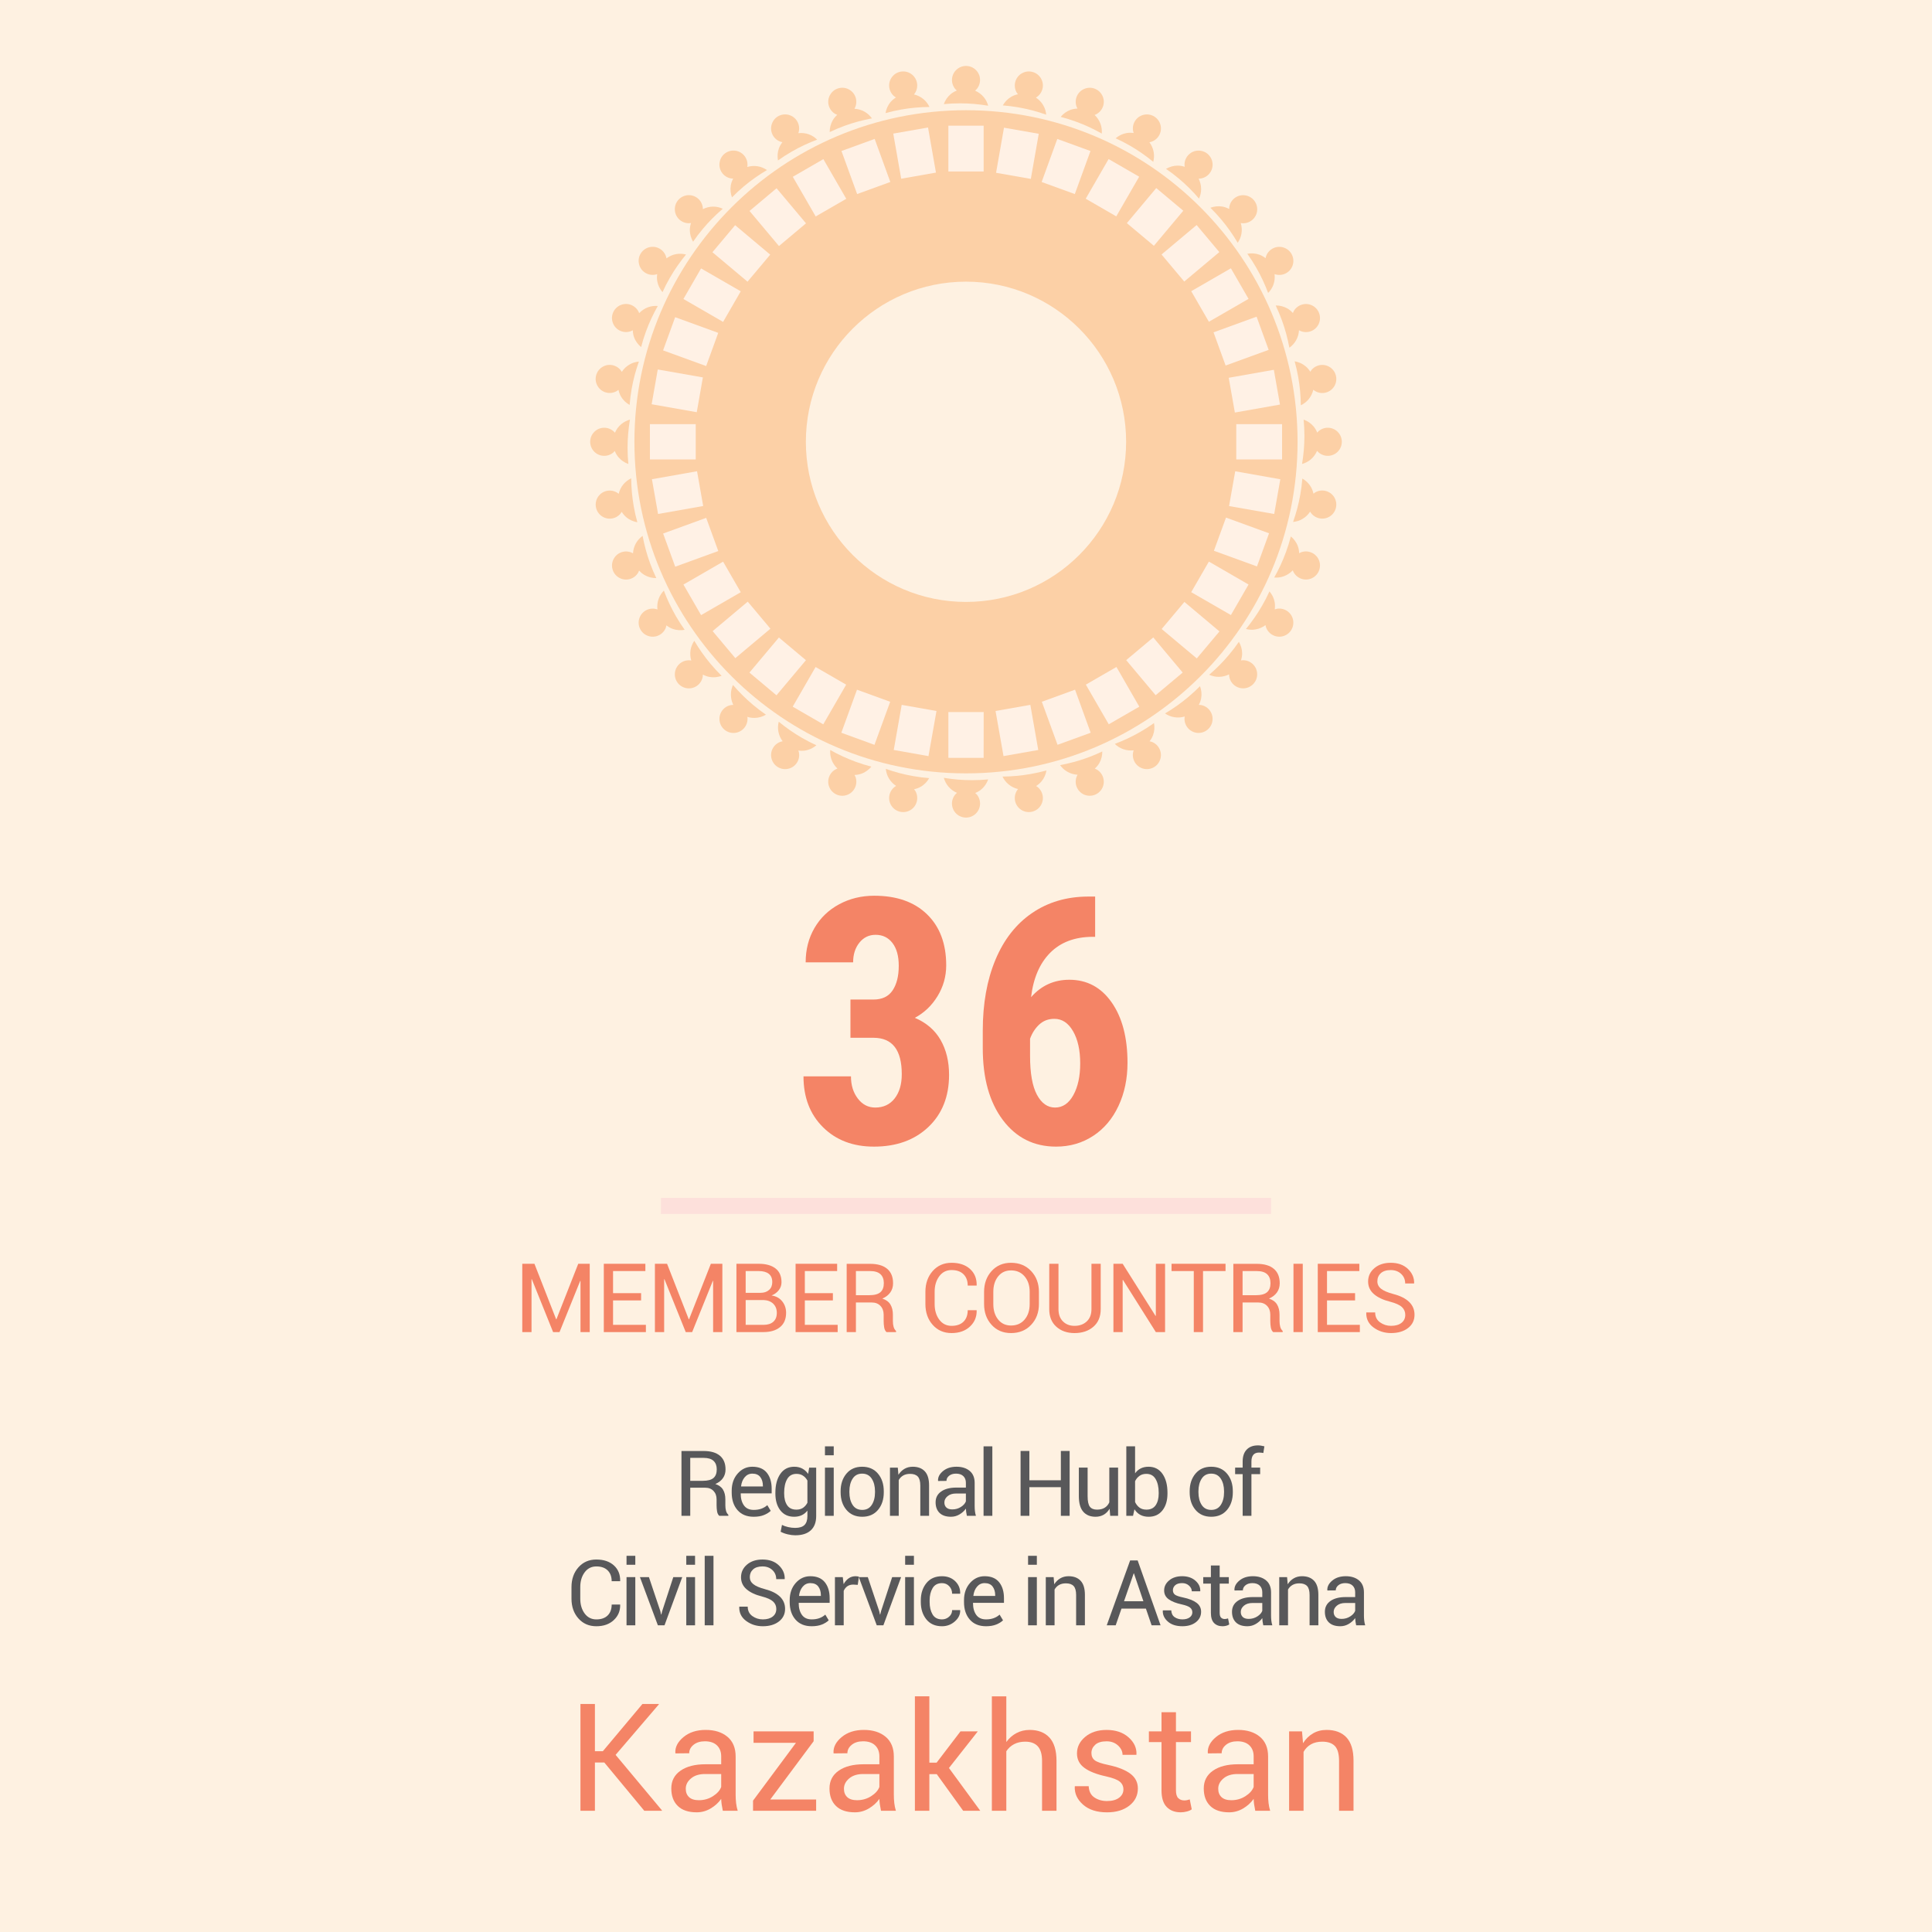 <?xml version="1.0" encoding="utf-8"?>
<!-- Generator: Adobe Illustrator 16.0.0, SVG Export Plug-In . SVG Version: 6.00 Build 0)  -->
<!DOCTYPE svg PUBLIC "-//W3C//DTD SVG 1.1//EN" "http://www.w3.org/Graphics/SVG/1.1/DTD/svg11.dtd">
<svg version="1.1" xmlns="http://www.w3.org/2000/svg" xmlns:xlink="http://www.w3.org/1999/xlink" x="0px" y="0px" width="100%"
	 height="100%" viewBox="0 0 360 360" enable-background="new 0 0 360 360" xml:space="preserve" class="c-infographic-svg">
<g id="Layer_1">
	<g>
		<rect fill="#FEF1E1" width="360" height="360"/>
	</g>
	<g>
		<g>
			<path fill="#F48466" d="M158.469,186.251h4.281c1.625,0,2.817-0.57,3.578-1.712c0.76-1.141,1.141-2.665,1.141-4.571
				c0-1.822-0.391-3.241-1.172-4.256s-1.828-1.523-3.141-1.523c-1.229,0-2.234,0.485-3.016,1.456s-1.172,2.193-1.172,3.669h-8.844
				c0-2.375,0.547-4.505,1.641-6.391c1.094-1.885,2.625-3.359,4.594-4.422s4.151-1.594,6.547-1.594c4.188,0,7.469,1.156,9.844,3.469
				s3.563,5.479,3.563,9.5c0,2.063-0.537,3.974-1.609,5.734c-1.073,1.761-2.484,3.109-4.234,4.047
				c2.146,0.917,3.745,2.292,4.797,4.125c1.052,1.833,1.578,4,1.578,6.5c0,4.042-1.287,7.281-3.859,9.719
				c-2.573,2.438-5.953,3.656-10.141,3.656c-3.896,0-7.058-1.203-9.484-3.609c-2.427-2.406-3.641-5.567-3.641-9.484h8.844
				c0,1.643,0.427,3.022,1.281,4.138c0.854,1.116,1.938,1.674,3.25,1.674c1.521,0,2.724-0.565,3.609-1.695
				c0.885-1.13,1.328-2.638,1.328-4.522c0-4.501-1.74-6.762-5.219-6.783h-4.344V186.251z"/>
		</g>
		<g>
			<path fill="#F48466" d="M204.063,167.063v7.5h-0.5c-3.313,0.021-5.943,1.016-7.891,2.984c-1.948,1.969-3.13,4.724-3.547,8.266
				c1.896-2.167,4.271-3.25,7.125-3.25c3.292,0,5.922,1.406,7.891,4.219s2.953,6.563,2.953,11.25c0,2.979-0.563,5.667-1.688,8.063
				c-1.125,2.396-2.703,4.255-4.734,5.578c-2.031,1.323-4.328,1.984-6.891,1.984c-4.125,0-7.433-1.656-9.922-4.969
				c-2.49-3.313-3.734-7.771-3.734-13.375v-3.281c0-5.021,0.786-9.417,2.359-13.188c1.573-3.771,3.844-6.672,6.813-8.703
				s6.432-3.057,10.391-3.078H204.063z M196.469,189.845c-1.125,0-2.068,0.356-2.828,1.069c-0.761,0.712-1.328,1.592-1.703,2.64
				v3.206c0,3.227,0.427,5.637,1.281,7.229c0.854,1.592,1.979,2.388,3.375,2.388c1.417,0,2.552-0.77,3.406-2.31
				c0.854-1.54,1.281-3.515,1.281-5.924c0-2.451-0.443-4.447-1.328-5.987C199.067,190.615,197.906,189.845,196.469,189.845z"/>
		</g>
	</g>
	<g id="entire-circle">
		<g id="inner-circle">
			<path fill="#FCD0A6" d="M179.999,20.538c-34.122,0-61.785,27.661-61.785,61.784c0,34.122,27.663,61.784,61.785,61.784
				s61.784-27.662,61.784-61.784C241.783,48.199,214.121,20.538,179.999,20.538z M179.999,112.161
				c-16.479,0-29.838-13.36-29.838-29.839c0-16.479,13.36-29.839,29.838-29.839s29.838,13.359,29.838,29.839
				C209.836,98.801,196.477,112.161,179.999,112.161z"/>
		</g>
		<g id="outer-people">
			<g>
				<path fill="#FCD0A6" d="M117.38,78.188c-0.577,0.162-1.133,0.438-1.622,0.848c-0.531,0.446-0.913,0.998-1.173,1.593
					c-0.931-1.096-2.575-1.24-3.678-0.312c-1.107,0.929-1.252,2.582-0.323,3.687c0.927,1.109,2.578,1.252,3.686,0.324
					c0.106-0.089,0.195-0.19,0.283-0.291c0.167,0.4,0.375,0.789,0.67,1.138c0.512,0.613,1.162,1.031,1.861,1.282
					c-0.093-0.993-0.146-1.997-0.146-3.015C116.938,81.65,117.095,79.896,117.38,78.188z"/>
			</g>
			<g>
				<path fill="#FCD0A6" d="M249.415,80.64c-0.926-1.108-2.578-1.252-3.687-0.323c-0.105,0.089-0.194,0.188-0.282,0.289
					c-0.167-0.399-0.375-0.788-0.669-1.137c-0.513-0.612-1.164-1.03-1.863-1.281c0.094,0.992,0.146,1.997,0.146,3.014
					c0,1.792-0.156,3.545-0.441,5.255c0.578-0.162,1.133-0.438,1.622-0.848c0.532-0.446,0.914-0.998,1.175-1.595
					c0.93,1.097,2.574,1.241,3.678,0.313C250.2,83.397,250.344,81.744,249.415,80.64z"/>
			</g>
			<g>
				<path fill="#FCD0A6" d="M118.759,97.317c-0.266-0.962-0.49-1.94-0.666-2.943c-0.313-1.763-0.463-3.518-0.48-5.25
					c-0.539,0.259-1.039,0.628-1.449,1.117c-0.446,0.531-0.727,1.14-0.88,1.771c-1.107-0.917-2.75-0.773-3.674,0.333
					c-0.93,1.106-0.786,2.759,0.324,3.688c1.102,0.929,2.756,0.784,3.685-0.323c0.088-0.105,0.158-0.22,0.228-0.334
					c0.233,0.365,0.506,0.71,0.857,1.003C117.313,96.893,118.027,97.19,118.759,97.317z"/>
			</g>
			<g>
				<path fill="#FCD0A6" d="M248.069,68.612c-1.105-0.932-2.756-0.787-3.688,0.322c-0.088,0.105-0.157,0.219-0.226,0.333
					c-0.234-0.365-0.507-0.711-0.857-1.003c-0.612-0.513-1.326-0.812-2.058-0.939c0.266,0.962,0.49,1.942,0.666,2.944
					c0.313,1.764,0.464,3.517,0.481,5.25c0.541-0.259,1.041-0.626,1.448-1.114c0.446-0.532,0.727-1.143,0.881-1.776
					c1.104,0.919,2.751,0.774,3.677-0.329C249.319,71.19,249.176,69.537,248.069,68.612z"/>
			</g>
			<g>
				<path fill="#FCD0A6" d="M121.126,104.939c-0.614-1.681-1.067-3.383-1.385-5.086c-0.485,0.35-0.914,0.798-1.231,1.352
					c-0.347,0.601-0.518,1.25-0.559,1.898c-1.25-0.713-2.84-0.285-3.562,0.965c-0.722,1.251-0.295,2.853,0.958,3.575
					c1.249,0.724,2.854,0.295,3.575-0.956c0.069-0.12,0.118-0.246,0.166-0.371c0.294,0.319,0.623,0.611,1.02,0.838
					c0.688,0.4,1.443,0.571,2.185,0.568C121.863,106.822,121.474,105.897,121.126,104.939z"/>
			</g>
			<g>
				<path fill="#FCD0A6" d="M244.654,56.999c-1.248-0.725-2.851-0.295-3.574,0.958c-0.069,0.119-0.117,0.243-0.166,0.367
					c-0.293-0.319-0.622-0.612-1.018-0.839c-0.692-0.399-1.448-0.568-2.19-0.567c0.429,0.901,0.82,1.828,1.166,2.785
					c0.615,1.682,1.069,3.382,1.385,5.086c0.488-0.349,0.917-0.799,1.234-1.35c0.348-0.602,0.518-1.251,0.559-1.901
					c1.249,0.713,2.843,0.287,3.564-0.962C246.334,59.322,245.905,57.719,244.654,56.999z"/>
			</g>
			<g>
				<path fill="#FCD0A6" d="M125.948,114.819c-0.895-1.549-1.639-3.147-2.246-4.77c-0.417,0.43-0.763,0.944-0.979,1.545
					c-0.237,0.653-0.293,1.322-0.221,1.968c-1.354-0.485-2.845,0.21-3.341,1.567c-0.494,1.357,0.204,2.86,1.565,3.354
					c1.355,0.496,2.861-0.205,3.355-1.562c0.048-0.13,0.074-0.262,0.1-0.393c0.344,0.263,0.719,0.493,1.149,0.647
					c0.746,0.275,1.519,0.313,2.249,0.181C127.002,116.544,126.458,115.702,125.948,114.819z"/>
			</g>
			<g>
				<path fill="#FCD0A6" d="M239.275,46.156c-1.354-0.497-2.859,0.205-3.354,1.564c-0.047,0.129-0.073,0.258-0.099,0.388
					c-0.344-0.263-0.718-0.494-1.146-0.649c-0.754-0.272-1.527-0.309-2.256-0.178c0.581,0.813,1.125,1.657,1.631,2.54
					c0.898,1.549,1.639,3.146,2.247,4.77c0.419-0.43,0.765-0.947,0.982-1.544c0.237-0.653,0.292-1.322,0.22-1.969
					c1.354,0.484,2.847-0.213,3.343-1.567C241.333,48.151,240.633,46.647,239.275,46.156z"/>
			</g>
			<g>
				<path fill="#FCD0A6" d="M132.413,123.712c-1.151-1.371-2.161-2.816-3.041-4.308c-0.334,0.497-0.587,1.062-0.693,1.692
					c-0.121,0.684-0.059,1.353,0.124,1.977c-1.419-0.243-2.765,0.701-3.018,2.125c-0.251,1.421,0.697,2.781,2.122,3.03
					c1.424,0.253,2.782-0.698,3.033-2.121c0.024-0.137,0.027-0.271,0.03-0.405c0.385,0.199,0.795,0.361,1.246,0.439
					c0.782,0.141,1.547,0.043,2.246-0.213C133.75,125.226,133.07,124.492,132.413,123.712z"/>
			</g>
			<g>
				<path fill="#FCD0A6" d="M232.095,36.413c-1.418-0.255-2.78,0.699-3.031,2.123c-0.024,0.135-0.027,0.268-0.03,0.4
					c-0.385-0.199-0.794-0.362-1.243-0.44c-0.791-0.138-1.556-0.039-2.251,0.216c0.713,0.7,1.396,1.438,2.049,2.219
					c1.151,1.369,2.158,2.812,3.039,4.306c0.339-0.497,0.589-1.065,0.699-1.691c0.121-0.685,0.059-1.353-0.124-1.977
					c1.418,0.24,2.767-0.707,3.02-2.126C234.468,38.019,233.52,36.66,232.095,36.413z"/>
			</g>
			<g>
				<g>
					<path fill="#FCD0A6" d="M136.671,131.341c1.443,0.004,2.616,1.171,2.619,2.618c-0.003,1.445-1.176,2.619-2.619,2.617
						c-1.446,0.002-2.617-1.174-2.617-2.617C134.057,132.509,135.225,131.341,136.671,131.341z"/>
				</g>
				<g>
					<path fill="#FCD0A6" d="M140.324,131.346c-1.372-1.15-2.617-2.399-3.743-3.714c-0.241,0.545-0.395,1.147-0.388,1.787
						c0,2.407,1.949,4.363,4.358,4.354c0.795,0.001,1.534-0.228,2.175-0.601C141.902,132.605,141.104,132.001,140.324,131.346z"/>
				</g>
			</g>
			<g>
				<path fill="#FCD0A6" d="M225.952,30.678c-0.005-1.445-1.175-2.618-2.619-2.614c-1.441-0.005-2.616,1.171-2.616,2.617
					c0,0.137,0.02,0.269,0.04,0.399c-0.414-0.13-0.845-0.219-1.301-0.218c-0.803,0.001-1.54,0.231-2.181,0.604
					c0.825,0.564,1.625,1.173,2.405,1.829c1.37,1.148,2.611,2.395,3.739,3.713c0.249-0.548,0.397-1.151,0.395-1.787
					c0-0.695-0.177-1.343-0.465-1.926C224.786,33.285,225.952,32.119,225.952,30.678z"/>
			</g>
			<g>
				<path fill="#FCD0A6" d="M149.44,137.49c-1.552-0.894-2.993-1.907-4.331-3.008c-0.145,0.579-0.19,1.198-0.071,1.828
					c0.12,0.683,0.406,1.29,0.791,1.813c-1.416,0.258-2.358,1.605-2.11,3.029c0.251,1.421,1.609,2.376,3.035,2.123
					c1.422-0.248,2.369-1.608,2.124-3.031c-0.025-0.136-0.067-0.263-0.111-0.389c0.429,0.055,0.869,0.067,1.318-0.013
					c0.786-0.137,1.473-0.493,2.039-0.971C151.213,138.456,150.324,138,149.44,137.49z"/>
			</g>
			<g>
				<path fill="#FCD0A6" d="M216.285,23.482c-0.254-1.423-1.609-2.374-3.031-2.119c-1.422,0.245-2.373,1.605-2.122,3.03
					c0.023,0.135,0.066,0.262,0.108,0.388c-0.43-0.056-0.871-0.069-1.32,0.011c-0.79,0.141-1.473,0.495-2.041,0.972
					c0.909,0.413,1.802,0.875,2.686,1.384c1.551,0.893,2.987,1.906,4.325,3.008c0.151-0.583,0.193-1.202,0.078-1.829
					c-0.119-0.685-0.406-1.292-0.791-1.816C215.591,26.251,216.538,24.901,216.285,23.482z"/>
			</g>
			<g>
				<path fill="#FCD0A6" d="M159.486,141.958c-1.684-0.611-3.278-1.358-4.788-2.209c-0.041,0.595,0.02,1.213,0.25,1.812
					c0.236,0.651,0.623,1.198,1.091,1.647c-1.349,0.5-2.044,1.991-1.553,3.351c0.496,1.356,1.998,2.06,3.358,1.563
					c1.356-0.492,2.054-1.996,1.566-3.354c-0.048-0.13-0.112-0.247-0.177-0.364c0.432-0.021,0.867-0.084,1.294-0.242
					c0.751-0.27,1.365-0.741,1.838-1.31C161.4,142.602,160.444,142.307,159.486,141.958z"/>
			</g>
			<g>
				<path fill="#FCD0A6" d="M203.968,21.425c1.346-0.503,2.045-1.996,1.55-3.35c-0.498-1.357-1.998-2.059-3.354-1.562
					c-1.358,0.489-2.058,1.994-1.565,3.354c0.047,0.129,0.11,0.246,0.174,0.362c-0.434,0.02-0.87,0.083-1.299,0.24
					c-0.753,0.275-1.363,0.744-1.841,1.312c0.968,0.249,1.926,0.547,2.885,0.896c1.683,0.611,3.272,1.358,4.783,2.212
					c0.049-0.6-0.017-1.217-0.24-1.815C204.825,22.422,204.438,21.874,203.968,21.425z"/>
			</g>
			<g>
				<path fill="#FCD0A6" d="M170.154,144.613c-1.763-0.309-3.465-0.768-5.099-1.345c0.063,0.594,0.229,1.192,0.558,1.743
					c0.345,0.6,0.821,1.071,1.361,1.432c-1.242,0.727-1.667,2.315-0.946,3.57c0.724,1.249,2.324,1.681,3.579,0.956
					c1.25-0.719,1.674-2.322,0.959-3.576c-0.07-0.119-0.154-0.224-0.239-0.328c0.422-0.095,0.839-0.233,1.233-0.463
					c0.692-0.396,1.217-0.966,1.582-1.609C172.149,144.916,171.159,144.791,170.154,144.613z"/>
			</g>
			<g>
				<path fill="#FCD0A6" d="M194.396,19.622c-0.347-0.603-0.825-1.074-1.366-1.436c1.239-0.727,1.667-2.319,0.946-3.567
					c-0.728-1.25-2.327-1.681-3.575-0.953c-1.251,0.715-1.681,2.318-0.959,3.572c0.068,0.119,0.151,0.223,0.234,0.327
					c-0.423,0.094-0.841,0.233-1.236,0.461c-0.695,0.403-1.215,0.97-1.585,1.613c0.995,0.077,1.99,0.204,2.995,0.381
					c1.763,0.309,3.461,0.77,5.095,1.348C194.888,20.77,194.717,20.172,194.396,19.622z"/>
			</g>
			<g>
				<path fill="#FCD0A6" d="M181.122,145.376c-1.791,0.001-3.546-0.155-5.256-0.439c0.167,0.575,0.433,1.133,0.854,1.621
					c0.445,0.531,0.995,0.913,1.59,1.175c-1.096,0.93-1.24,2.567-0.314,3.678c0.932,1.104,2.583,1.252,3.691,0.32
					c1.106-0.925,1.247-2.578,0.325-3.688c-0.089-0.106-0.19-0.194-0.292-0.282c0.399-0.167,0.785-0.375,1.132-0.669
					c0.613-0.511,1.032-1.163,1.278-1.861C183.138,145.328,182.141,145.376,181.122,145.376z"/>
			</g>
			<g>
				<path fill="#FCD0A6" d="M183.29,18.075c-0.446-0.533-0.999-0.916-1.594-1.178c1.093-0.931,1.239-2.573,0.312-3.677
					c-0.932-1.105-2.583-1.251-3.685-0.318c-1.109,0.922-1.253,2.575-0.325,3.685c0.088,0.105,0.188,0.194,0.288,0.281
					c-0.4,0.167-0.787,0.375-1.136,0.669c-0.617,0.518-1.029,1.167-1.283,1.864c0.993-0.098,1.996-0.146,3.018-0.146
					c1.789-0.002,3.541,0.158,5.25,0.443C183.973,19.12,183.702,18.56,183.29,18.075z"/>
			</g>
			<g>
				<path fill="#FCD0A6" d="M193.058,146.467c0.363-0.232,0.707-0.505,0.999-0.854c0.514-0.611,0.813-1.325,0.937-2.055
					c-0.961,0.269-1.935,0.488-2.939,0.665c-1.764,0.312-3.519,0.463-5.253,0.48c0.264,0.536,0.624,1.04,1.125,1.447
					c0.53,0.446,1.138,0.727,1.769,0.881c-0.918,1.106-0.776,2.745,0.328,3.677c1.11,0.927,2.761,0.785,3.692-0.325
					c0.928-1.104,0.778-2.756-0.319-3.688C193.289,146.605,193.174,146.536,193.058,146.467z"/>
			</g>
			<g>
				<path fill="#FCD0A6" d="M172.083,18.479c-0.532-0.447-1.142-0.729-1.774-0.882c0.915-1.108,0.771-2.751-0.333-3.676
					c-1.107-0.926-2.76-0.784-3.682,0.327c-0.935,1.101-0.789,2.754,0.319,3.686c0.105,0.088,0.218,0.158,0.333,0.227
					c-0.365,0.233-0.709,0.506-1.002,0.855c-0.518,0.617-0.813,1.327-0.939,2.059c0.961-0.27,1.939-0.491,2.946-0.668
					c1.761-0.313,3.515-0.459,5.246-0.476C172.937,19.389,172.574,18.886,172.083,18.479z"/>
			</g>
			<g>
				<path fill="#FCD0A6" d="M204.37,143.39c-0.12-0.068-0.246-0.117-0.371-0.165c0.317-0.293,0.608-0.621,0.835-1.015
					c0.4-0.69,0.572-1.447,0.565-2.186c-0.9,0.43-1.819,0.815-2.777,1.163c-1.683,0.614-3.385,1.068-5.09,1.385
					c0.351,0.484,0.795,0.917,1.359,1.23c0.598,0.348,1.245,0.519,1.893,0.561c-0.711,1.25-0.284,2.838,0.962,3.566
					c1.254,0.719,2.856,0.294,3.581-0.962C206.047,145.719,205.613,144.117,204.37,143.39z"/>
			</g>
			<g>
				<path fill="#FCD0A6" d="M161.119,20.823c-0.602-0.348-1.251-0.52-1.9-0.561c0.707-1.251,0.283-2.843-0.966-3.561
					c-1.251-0.722-2.856-0.292-3.568,0.961c-0.732,1.244-0.297,2.847,0.954,3.572c0.119,0.069,0.242,0.117,0.366,0.166
					c-0.319,0.293-0.612,0.621-0.839,1.017c-0.402,0.698-0.567,1.449-0.565,2.192c0.9-0.433,1.824-0.822,2.785-1.17
					c1.678-0.615,3.381-1.064,5.083-1.38C162.116,21.571,161.673,21.138,161.119,20.823z"/>
			</g>
			<g>
				<path fill="#FCD0A6" d="M214.604,138.229c-0.13-0.046-0.262-0.073-0.395-0.098c0.262-0.344,0.492-0.717,0.646-1.146
					c0.273-0.749,0.312-1.522,0.177-2.249c-0.812,0.58-1.651,1.12-2.534,1.627c-1.551,0.899-3.148,1.641-4.77,2.249
					c0.427,0.416,0.941,0.766,1.552,0.977c0.649,0.238,1.315,0.294,1.961,0.223c-0.484,1.353,0.211,2.843,1.564,3.344
					c1.361,0.492,2.863-0.204,3.358-1.569C216.661,140.231,215.955,138.731,214.604,138.229z"/>
			</g>
			<g>
				<path fill="#FCD0A6" d="M150.728,25.036c-0.653-0.239-1.323-0.295-1.969-0.223c0.477-1.355-0.215-2.849-1.572-3.339
					c-1.356-0.493-2.863,0.208-3.345,1.566c-0.506,1.354,0.2,2.857,1.56,3.354c0.128,0.047,0.258,0.073,0.388,0.1
					c-0.263,0.344-0.495,0.719-0.65,1.147c-0.273,0.756-0.308,1.525-0.176,2.257c0.812-0.583,1.653-1.125,2.542-1.636
					c1.543-0.896,3.143-1.634,4.763-2.242C151.84,25.601,151.328,25.25,150.728,25.036z"/>
			</g>
			<g>
				<path fill="#FCD0A6" d="M223.789,131.371c-0.137-0.023-0.272-0.026-0.406-0.029c0.198-0.383,0.36-0.791,0.438-1.239
					c0.137-0.786,0.042-1.554-0.217-2.245c-0.697,0.709-1.431,1.389-2.211,2.041c-1.374,1.154-2.817,2.163-4.307,3.043
					c0.492,0.335,1.059,0.591,1.697,0.692c0.681,0.122,1.347,0.061,1.97-0.121c-0.242,1.417,0.701,2.763,2.123,3.021
					c1.424,0.248,2.782-0.7,3.034-2.129C226.159,132.984,225.206,131.63,223.789,131.371z"/>
			</g>
			<g>
				<path fill="#FCD0A6" d="M141.227,30.988c-0.687-0.121-1.355-0.059-1.981,0.124c0.238-1.417-0.704-2.768-2.125-3.016
					c-1.42-0.25-2.785,0.702-3.024,2.123c-0.261,1.419,0.693,2.779,2.119,3.031c0.134,0.024,0.268,0.027,0.4,0.031
					c-0.201,0.385-0.362,0.794-0.441,1.244c-0.137,0.792-0.04,1.555,0.219,2.253c0.697-0.716,1.431-1.396,2.216-2.054
					c1.366-1.15,2.812-2.154,4.302-3.034C142.42,31.351,141.854,31.095,141.227,30.988z"/>
			</g>
			<g>
				<path fill="#FCD0A6" d="M231.641,123.021c-0.139,0-0.271,0.021-0.404,0.043c0.129-0.413,0.218-0.843,0.217-1.298
					c-0.002-0.796-0.231-1.536-0.605-2.173c-0.563,0.821-1.168,1.617-1.824,2.395c-1.151,1.375-2.4,2.62-3.711,3.745
					c0.541,0.245,1.143,0.398,1.789,0.387c0.691,0.002,1.337-0.174,1.919-0.461c0.008,1.438,1.171,2.6,2.618,2.606
					c1.443-0.002,2.616-1.172,2.616-2.623C234.255,124.199,233.083,123.03,231.641,123.021z"/>
			</g>
			<g>
				<path fill="#FCD0A6" d="M132.903,38.501c-0.697-0.001-1.346,0.177-1.93,0.467c-0.011-1.438-1.174-2.605-2.618-2.603
					c-1.441,0.001-2.619,1.176-2.609,2.617c-0.01,1.443,1.165,2.617,2.614,2.617c0.136,0.001,0.267-0.02,0.397-0.039
					c-0.13,0.413-0.218,0.844-0.218,1.3c0.003,0.804,0.232,1.539,0.608,2.182c0.563-0.825,1.165-1.624,1.827-2.407
					c1.146-1.371,2.394-2.61,3.708-3.736C134.141,38.651,133.538,38.497,132.903,38.501z"/>
			</g>
			<g>
				<path fill="#FCD0A6" d="M240.955,115.562c-0.25-1.419-1.609-2.368-3.028-2.126c-0.137,0.024-0.266,0.067-0.393,0.112
					c0.055-0.429,0.068-0.869-0.012-1.317c-0.139-0.783-0.493-1.473-0.974-2.034c-0.412,0.906-0.868,1.795-1.38,2.674
					c-0.895,1.554-1.907,2.998-3.004,4.334c0.575,0.147,1.194,0.193,1.829,0.069c0.682-0.118,1.287-0.403,1.81-0.788
					c0.256,1.416,1.605,2.358,3.031,2.113C240.255,118.347,241.207,116.991,240.955,115.562z"/>
			</g>
			<g>
				<path fill="#FCD0A6" d="M126.009,47.345c-0.687,0.121-1.295,0.408-1.82,0.795c-0.26-1.414-1.607-2.364-3.03-2.11
					c-1.418,0.251-2.373,1.613-2.115,3.03c0.242,1.423,1.603,2.374,3.03,2.123c0.134-0.023,0.26-0.065,0.386-0.107
					c-0.056,0.43-0.069,0.869,0.01,1.318c0.142,0.791,0.496,1.476,0.979,2.044c0.41-0.911,0.866-1.803,1.38-2.688
					c0.89-1.549,1.905-2.986,3.003-4.324C127.253,47.278,126.633,47.23,126.009,47.345z"/>
			</g>
			<g>
				<path fill="#FCD0A6" d="M245.803,104.471c-0.495-1.354-1.997-2.051-3.353-1.567c-0.131,0.048-0.25,0.113-0.368,0.179
					c-0.02-0.432-0.084-0.868-0.242-1.296c-0.27-0.746-0.739-1.365-1.31-1.834c-0.249,0.964-0.544,1.918-0.895,2.875
					c-0.612,1.685-1.358,3.282-2.206,4.788c0.591,0.045,1.208-0.016,1.813-0.249c0.65-0.235,1.197-0.621,1.646-1.09
					c0.498,1.349,1.991,2.043,3.352,1.555C245.596,107.336,246.296,105.836,245.803,104.471z"/>
			</g>
			<g>
				<path fill="#FCD0A6" d="M120.756,57.251c-0.656,0.237-1.205,0.627-1.655,1.099c-0.502-1.347-1.995-2.047-3.35-1.551
					c-1.351,0.495-2.058,2.002-1.558,3.352c0.485,1.358,1.992,2.059,3.353,1.564c0.129-0.046,0.246-0.11,0.362-0.172
					c0.02,0.433,0.083,0.868,0.24,1.295c0.276,0.754,0.744,1.367,1.317,1.842c0.247-0.968,0.539-1.926,0.892-2.885
					c0.608-1.68,1.359-3.271,2.21-4.781C121.971,56.969,121.351,57.031,120.756,57.251z"/>
			</g>
			<g>
				<path fill="#FCD0A6" d="M248.649,92.708c-0.723-1.248-2.322-1.675-3.573-0.963c-0.121,0.071-0.227,0.155-0.332,0.241
					c-0.095-0.422-0.233-0.839-0.463-1.235c-0.395-0.688-0.963-1.215-1.607-1.577c-0.078,0.992-0.202,1.982-0.383,2.984
					c-0.309,1.767-0.768,3.47-1.343,5.099c0.592-0.058,1.19-0.225,1.746-0.559c0.6-0.345,1.071-0.819,1.43-1.359
					c0.724,1.242,2.316,1.667,3.572,0.95C248.944,95.564,249.373,93.967,248.649,92.708z"/>
			</g>
			<g>
				<path fill="#FCD0A6" d="M117.304,67.919c-0.604,0.348-1.077,0.826-1.438,1.369c-0.73-1.238-2.322-1.669-3.569-0.944
					c-1.243,0.72-1.68,2.329-0.951,3.57c0.712,1.253,2.319,1.683,3.572,0.958c0.119-0.067,0.223-0.15,0.327-0.232
					c0.094,0.422,0.233,0.84,0.461,1.234c0.402,0.696,0.97,1.217,1.617,1.586c0.075-0.998,0.195-1.99,0.378-2.998
					c0.307-1.759,0.771-3.457,1.347-5.09C118.45,67.43,117.852,67.599,117.304,67.919z"/>
			</g>
		</g>
		<g id="inner-boxes">
			<g>
				<rect x="121.102" y="79.034" fill="#FFF1E5" width="8.537" height="6.576"/>
			</g>
			<g>
				<rect x="230.361" y="79.034" fill="#FFF1E5" width="8.535" height="6.576"/>
			</g>
			<g>
				
					<rect x="121.933" y="88.52" transform="matrix(0.985 -0.174 0.174 0.985 -14.03 23.32)" fill="#FFF1E5" width="8.536" height="6.576"/>
			</g>
			<g>
				
					<rect x="229.532" y="69.547" transform="matrix(-0.985 0.174 -0.174 -0.985 476.696 103.951)" fill="#FFF1E5" width="8.534" height="6.577"/>
			</g>
			<g>
				
					<rect x="124.398" y="97.718" transform="matrix(0.94 -0.342 0.342 0.94 -26.788 50.104)" fill="#FFF1E5" width="8.536" height="6.576"/>
			</g>
			<g>
				
					<rect x="227.068" y="60.348" transform="matrix(-0.94 0.342 -0.342 -0.94 470.48 44.262)" fill="#FFF1E5" width="8.533" height="6.579"/>
			</g>
			<g>
				
					<rect x="128.424" y="106.347" transform="matrix(0.866 -0.5 0.5 0.866 -37.041 81.039)" fill="#FFF1E5" width="8.536" height="6.577"/>
			</g>
			<g>
				
					<rect x="223.045" y="51.718" transform="matrix(-0.866 0.5 -0.5 -0.866 451.663 -11.045)" fill="#FFF1E5" width="8.533" height="6.578"/>
			</g>
			<g>
				
					<rect x="133.886" y="114.147" transform="matrix(0.766 -0.643 0.643 0.766 -43.163 116.252)" fill="#FFF1E5" width="8.538" height="6.576"/>
			</g>
			<g>
				
					<rect x="217.583" y="43.916" transform="matrix(-0.766 0.643 -0.643 -0.766 422.11 -59.293)" fill="#FFF1E5" width="8.534" height="6.579"/>
			</g>
			<g>
				
					<rect x="140.62" y="120.879" transform="matrix(0.643 -0.766 0.766 0.643 -43.365 155.32)" fill="#FFF1E5" width="8.538" height="6.576"/>
			</g>
			<g>
				
					<rect x="210.851" y="37.182" transform="matrix(-0.642 0.766 -0.766 -0.642 384.336 -98.375)" fill="#FFF1E5" width="8.532" height="6.577"/>
			</g>
			<g>
				<polygon fill="#FFF1E5" points="157.673,127.577 153.401,134.969 147.709,131.679 151.974,124.287 				"/>
			</g>
			<g>
				
					<rect x="203.049" y="31.72" transform="matrix(-0.5 0.866 -0.866 -0.5 341.261 -127.054)" fill="#FFF1E5" width="8.533" height="6.576"/>
			</g>
			<g>
				<polygon fill="#FFF1E5" points="165.873,130.767 162.945,138.788 156.771,136.537 159.688,128.516 				"/>
			</g>
			<g>
				
					<rect x="194.419" y="27.695" transform="matrix(-0.342 0.94 -0.94 -0.342 295.718 -145.142)" fill="#FFF1E5" width="8.532" height="6.576"/>
			</g>
			<g>
				<polygon fill="#FFF1E5" points="174.501,132.484 173.01,140.892 166.538,139.746 168.018,131.341 				"/>
			</g>
			<g>
				
					<rect x="185.221" y="25.229" transform="matrix(-0.173 0.985 -0.985 -0.173 250.45 -153.148)" fill="#FFF1E5" width="8.533" height="6.577"/>
			</g>
			<g>
				<polygon fill="#FFF1E5" points="183.295,132.677 183.287,141.214 176.714,141.211 176.712,132.677 				"/>
			</g>
			<g>
				<rect x="176.712" y="23.42" fill="#FFF1E5" width="6.577" height="8.533"/>
			</g>
			<g>
				<polygon fill="#FFF1E5" points="191.988,131.339 193.464,139.749 186.991,140.886 185.506,132.481 				"/>
			</g>
			<g>
				
					<rect x="166.248" y="25.226" transform="matrix(0.173 0.985 -0.985 0.173 169.012 -144.361)" fill="#FFF1E5" width="8.533" height="6.578"/>
			</g>
			<g>
				<polygon fill="#FFF1E5" points="200.319,128.512 203.231,136.537 197.056,138.782 194.131,130.763 				"/>
			</g>
			<g>
				
					<rect x="157.049" y="27.69" transform="matrix(0.342 0.94 -0.94 0.342 135.299 -131.21)" fill="#FFF1E5" width="8.534" height="6.58"/>
			</g>
			<g>
				<polygon fill="#FFF1E5" points="208.032,124.281 212.292,131.679 206.601,134.961 202.331,127.572 				"/>
			</g>
			<g>
				
					<rect x="148.419" y="31.713" transform="matrix(0.5 0.866 -0.866 0.5 106.677 -114.734)" fill="#FFF1E5" width="8.533" height="6.579"/>
			</g>
			<g>
				<polygon fill="#FFF1E5" points="214.895,118.776 220.375,125.321 215.338,129.543 209.849,123.007 				"/>
			</g>
			<g>
				
					<rect x="140.617" y="37.175" transform="matrix(0.643 0.766 -0.766 0.643 82.761 -96.537)" fill="#FFF1E5" width="8.534" height="6.579"/>
			</g>
			<g>
				<polygon fill="#FFF1E5" points="220.694,112.162 227.229,117.656 223.003,122.688 216.461,117.206 				"/>
			</g>
			<g>
				
					<rect x="133.882" y="43.91" transform="matrix(0.766 0.643 -0.643 0.766 62.662 -77.76)" fill="#FFF1E5" width="8.535" height="6.577"/>
			</g>
			<g>
				<polygon fill="#FFF1E5" points="225.26,104.643 232.649,108.918 229.362,114.607 221.964,110.343 				"/>
			</g>
			<g>
				<polygon fill="#FFF1E5" points="134.74,59.981 127.346,55.713 130.633,50.017 138.027,54.279 				"/>
			</g>
			<g>
				<polygon fill="#FFF1E5" points="228.449,96.445 236.468,99.37 234.219,105.544 226.193,102.629 				"/>
			</g>
			<g>
				
					<rect x="124.394" y="60.34" transform="matrix(0.94 0.342 -0.342 0.94 29.512 -40.158)" fill="#FFF1E5" width="8.538" height="6.578"/>
			</g>
			<g>
				<polygon fill="#FFF1E5" points="230.166,87.816 238.57,89.304 237.429,95.774 229.018,94.299 				"/>
			</g>
			<g>
				<polygon fill="#FFF1E5" points="129.831,76.809 121.425,75.326 122.564,68.848 130.97,70.325 				"/>
			</g>
		</g>
	</g>
</g>
<g id="Layer_2">
	<g>
		<g>
			<g>
				<path fill="#F48466" d="M112.604,328.416h-1.75v8.996h-2.693v-19.906h2.693v8.805h1.477l7.383-8.805h3.035l0.027,0.068
					l-8.066,9.42l8.641,10.35l-0.027,0.068h-3.268L112.604,328.416z"/>
			</g>
			<g>
				<path fill="#F48466" d="M134.685,337.412c-0.091-0.446-0.162-0.841-0.212-1.183c-0.05-0.342-0.08-0.686-0.089-1.032
					c-0.501,0.711-1.155,1.306-1.962,1.784s-1.675,0.718-2.604,0.718c-1.541,0-2.714-0.394-3.521-1.183
					c-0.807-0.788-1.21-1.875-1.21-3.261c0-1.413,0.572-2.518,1.716-3.315c1.144-0.797,2.695-1.196,4.655-1.196h2.926v-1.463
					c0-0.866-0.265-1.552-0.793-2.058c-0.529-0.506-1.276-0.759-2.242-0.759c-0.875,0-1.582,0.219-2.119,0.656
					c-0.538,0.438-0.807,0.962-0.807,1.572l-2.557,0.027l-0.027-0.082c-0.064-1.075,0.439-2.06,1.511-2.953
					c1.071-0.893,2.454-1.34,4.149-1.34c1.677,0,3.026,0.426,4.047,1.278c1.021,0.853,1.531,2.081,1.531,3.685v7.123
					c0,0.529,0.027,1.039,0.082,1.531s0.155,0.976,0.301,1.449H134.685z M130.214,335.443c0.975,0,1.854-0.25,2.639-0.752
					c0.784-0.501,1.294-1.075,1.531-1.723v-2.406h-3.021c-1.085,0-1.953,0.273-2.604,0.82c-0.652,0.547-0.978,1.189-0.978,1.928
					c0,0.656,0.205,1.176,0.615,1.559S129.412,335.443,130.214,335.443z"/>
			</g>
			<g>
				<path fill="#F48466" d="M143.53,335.307h8.545v2.105h-11.758v-1.887l7.998-10.773h-7.902v-2.133h11.197v1.832L143.53,335.307z"
					/>
			</g>
			<g>
				<path fill="#F48466" d="M164.161,337.412c-0.091-0.446-0.162-0.841-0.212-1.183c-0.05-0.342-0.08-0.686-0.089-1.032
					c-0.501,0.711-1.155,1.306-1.962,1.784s-1.675,0.718-2.604,0.718c-1.541,0-2.714-0.394-3.521-1.183
					c-0.807-0.788-1.21-1.875-1.21-3.261c0-1.413,0.572-2.518,1.716-3.315c1.144-0.797,2.695-1.196,4.655-1.196h2.926v-1.463
					c0-0.866-0.265-1.552-0.793-2.058c-0.529-0.506-1.276-0.759-2.242-0.759c-0.875,0-1.582,0.219-2.119,0.656
					c-0.538,0.438-0.807,0.962-0.807,1.572l-2.557,0.027l-0.027-0.082c-0.064-1.075,0.439-2.06,1.511-2.953
					c1.071-0.893,2.454-1.34,4.149-1.34c1.677,0,3.026,0.426,4.047,1.278c1.021,0.853,1.531,2.081,1.531,3.685v7.123
					c0,0.529,0.027,1.039,0.082,1.531s0.155,0.976,0.301,1.449H164.161z M159.69,335.443c0.975,0,1.854-0.25,2.639-0.752
					c0.784-0.501,1.294-1.075,1.531-1.723v-2.406h-3.021c-1.085,0-1.953,0.273-2.604,0.82c-0.652,0.547-0.978,1.189-0.978,1.928
					c0,0.656,0.205,1.176,0.615,1.559S158.888,335.443,159.69,335.443z"/>
			</g>
			<g>
				<path fill="#F48466" d="M174.552,330.59h-1.381v6.822h-2.693v-21.328h2.693v12.359h1.354l4.443-5.824h3.227l-5.373,6.822
					l5.838,7.971h-3.186L174.552,330.59z"/>
			</g>
			<g>
				<path fill="#F48466" d="M187.513,324.602c0.51-0.711,1.137-1.265,1.88-1.661c0.743-0.396,1.565-0.595,2.468-0.595
					c1.577,0,2.805,0.474,3.685,1.422c0.879,0.948,1.319,2.406,1.319,4.375v9.27h-2.693v-9.297c0-1.221-0.262-2.124-0.786-2.707
					c-0.524-0.583-1.306-0.875-2.345-0.875c-0.802,0-1.5,0.157-2.092,0.472c-0.593,0.314-1.071,0.754-1.436,1.319v11.088h-2.693
					v-21.328h2.693V324.602z"/>
			</g>
			<g>
				<path fill="#F48466" d="M209.333,333.434c0-0.592-0.226-1.075-0.677-1.449c-0.451-0.374-1.306-0.702-2.563-0.984
					c-1.741-0.374-3.079-0.897-4.013-1.572c-0.935-0.674-1.401-1.577-1.401-2.707c0-1.203,0.513-2.233,1.538-3.09
					c1.025-0.856,2.354-1.285,3.985-1.285c1.677,0,3.035,0.456,4.074,1.367c1.039,0.912,1.536,1.974,1.49,3.186l-0.027,0.082h-2.57
					c0-0.638-0.28-1.217-0.841-1.736s-1.27-0.779-2.126-0.779c-0.948,0-1.657,0.214-2.126,0.643
					c-0.47,0.429-0.704,0.939-0.704,1.531c0,0.583,0.203,1.035,0.608,1.354c0.405,0.319,1.242,0.611,2.509,0.875
					c1.813,0.383,3.19,0.925,4.129,1.627c0.938,0.702,1.408,1.618,1.408,2.748c0,1.313-0.531,2.384-1.593,3.213
					c-1.062,0.83-2.45,1.244-4.163,1.244c-1.887,0-3.373-0.479-4.457-1.436c-1.085-0.957-1.6-2.073-1.545-3.35l0.027-0.082h2.57
					c0.045,0.957,0.401,1.657,1.066,2.099c0.665,0.442,1.444,0.663,2.338,0.663c0.957,0,1.707-0.203,2.249-0.608
					C209.062,334.58,209.333,334.063,209.333,333.434z"/>
			</g>
			<g>
				<path fill="#F48466" d="M219.122,319.051v3.568h2.803v1.996h-2.803v8.982c0,0.693,0.144,1.181,0.431,1.463
					c0.287,0.283,0.667,0.424,1.142,0.424c0.155,0,0.328-0.021,0.52-0.062s0.351-0.084,0.479-0.13l0.369,1.846
					c-0.201,0.164-0.497,0.298-0.889,0.403c-0.392,0.104-0.779,0.157-1.162,0.157c-1.094,0-1.964-0.33-2.611-0.991
					c-0.647-0.661-0.971-1.697-0.971-3.11v-8.982h-2.352v-1.996h2.352v-3.568H219.122z"/>
			</g>
			<g>
				<path fill="#F48466" d="M233.901,337.412c-0.091-0.446-0.162-0.841-0.212-1.183c-0.05-0.342-0.08-0.686-0.089-1.032
					c-0.501,0.711-1.155,1.306-1.962,1.784s-1.675,0.718-2.604,0.718c-1.541,0-2.714-0.394-3.521-1.183
					c-0.807-0.788-1.21-1.875-1.21-3.261c0-1.413,0.572-2.518,1.716-3.315c1.144-0.797,2.695-1.196,4.655-1.196h2.926v-1.463
					c0-0.866-0.265-1.552-0.793-2.058c-0.529-0.506-1.276-0.759-2.242-0.759c-0.875,0-1.582,0.219-2.119,0.656
					c-0.538,0.438-0.807,0.962-0.807,1.572l-2.557,0.027l-0.027-0.082c-0.064-1.075,0.439-2.06,1.511-2.953
					c1.071-0.893,2.454-1.34,4.149-1.34c1.677,0,3.026,0.426,4.047,1.278c1.021,0.853,1.531,2.081,1.531,3.685v7.123
					c0,0.529,0.027,1.039,0.082,1.531s0.155,0.976,0.301,1.449H233.901z M229.431,335.443c0.975,0,1.854-0.25,2.639-0.752
					c0.784-0.501,1.294-1.075,1.531-1.723v-2.406h-3.021c-1.085,0-1.953,0.273-2.604,0.82c-0.652,0.547-0.978,1.189-0.978,1.928
					c0,0.656,0.205,1.176,0.615,1.559S228.628,335.443,229.431,335.443z"/>
			</g>
			<g>
				<path fill="#F48466" d="M242.61,322.619l0.191,2.201c0.492-0.784,1.109-1.392,1.853-1.825c0.743-0.433,1.588-0.649,2.536-0.649
					c1.595,0,2.83,0.467,3.705,1.401c0.875,0.935,1.313,2.377,1.313,4.327v9.338h-2.693v-9.283c0-1.303-0.258-2.229-0.772-2.775
					c-0.515-0.547-1.301-0.82-2.358-0.82c-0.83,0-1.534,0.167-2.112,0.499c-0.579,0.333-1.037,0.8-1.374,1.401v10.979h-2.693
					v-14.793H242.61z"/>
			</g>
		</g>
		<g>
			<g>
				<path fill="#58585A" d="M128.618,277.214v5.238h-1.635v-12.078h4.134c1.323,0,2.333,0.294,3.03,0.881
					c0.697,0.586,1.046,1.438,1.046,2.557c0,0.619-0.162,1.159-0.486,1.618c-0.323,0.459-0.795,0.824-1.415,1.096
					c0.664,0.216,1.142,0.565,1.432,1.05c0.291,0.484,0.436,1.084,0.436,1.797v1.138c0,0.376,0.042,0.714,0.125,1.013
					s0.227,0.542,0.432,0.73v0.199h-1.685c-0.216-0.188-0.354-0.465-0.415-0.83s-0.091-0.741-0.091-1.129v-1.104
					c0-0.653-0.191-1.18-0.573-1.578s-0.894-0.598-1.536-0.598H128.618z M128.618,275.928h2.333c0.924,0,1.59-0.176,1.996-0.527
					c0.407-0.352,0.61-0.887,0.61-1.606c0-0.68-0.198-1.207-0.594-1.581c-0.396-0.373-1.011-0.56-1.847-0.56h-2.499V275.928z"/>
			</g>
			<g>
				<path fill="#58585A" d="M140.443,282.626c-1.29,0-2.295-0.412-3.017-1.236c-0.723-0.824-1.083-1.909-1.083-3.254v-0.365
					c0-1.289,0.372-2.356,1.117-3.2c0.744-0.844,1.653-1.266,2.727-1.266c1.201,0,2.102,0.374,2.702,1.12
					c0.6,0.748,0.9,1.741,0.9,2.98v0.863h-5.744l-0.025,0.041c0,0.902,0.199,1.635,0.598,2.196s1.007,0.843,1.826,0.843
					c0.553,0,1.039-0.079,1.457-0.237c0.418-0.157,0.776-0.375,1.075-0.651l0.639,1.063c-0.321,0.31-0.744,0.571-1.27,0.784
					S141.185,282.626,140.443,282.626z M140.186,274.591c-0.57,0-1.042,0.221-1.415,0.66c-0.374,0.44-0.602,1.003-0.685,1.689
					l0.017,0.041h4.051v-0.133c0-0.652-0.161-1.192-0.481-1.618S140.855,274.591,140.186,274.591z"/>
			</g>
			<g>
				<path fill="#58585A" d="M144.482,278.128c0-1.445,0.309-2.609,0.926-3.495c0.617-0.886,1.479-1.328,2.585-1.328
					c0.57,0,1.071,0.115,1.502,0.345s0.794,0.561,1.087,0.992l0.199-1.171h1.303v9.031c0,1.151-0.335,2.035-1.004,2.652
					s-1.635,0.925-2.897,0.925c-0.432,0-0.898-0.059-1.398-0.178c-0.501-0.119-0.942-0.281-1.324-0.486l0.249-1.27
					c0.315,0.166,0.696,0.3,1.142,0.402c0.445,0.103,0.884,0.154,1.315,0.154c0.797,0,1.376-0.182,1.739-0.544
					c0.362-0.362,0.543-0.915,0.543-1.656v-1.021c-0.293,0.376-0.645,0.661-1.054,0.854s-0.883,0.29-1.419,0.29
					c-1.096,0-1.952-0.396-2.569-1.19c-0.617-0.794-0.926-1.839-0.926-3.134V278.128z M146.118,278.302
					c0,0.902,0.186,1.627,0.556,2.175s0.943,0.821,1.718,0.821c0.493,0,0.905-0.111,1.237-0.336c0.332-0.224,0.606-0.541,0.822-0.95
					v-4.134c-0.21-0.382-0.484-0.685-0.822-0.909c-0.337-0.224-0.744-0.336-1.22-0.336c-0.78,0-1.357,0.323-1.731,0.972
					c-0.373,0.646-0.56,1.488-0.56,2.523V278.302z"/>
			</g>
			<g>
				<path fill="#58585A" d="M155.354,271.171h-1.635v-1.668h1.635V271.171z M155.354,282.452h-1.635v-8.981h1.635V282.452z"/>
			</g>
			<g>
				<path fill="#58585A" d="M156.637,277.878c0-1.328,0.36-2.422,1.079-3.282s1.696-1.291,2.93-1.291
					c1.245,0,2.229,0.429,2.951,1.286c0.722,0.858,1.083,1.954,1.083,3.287v0.184c0,1.339-0.36,2.435-1.079,3.287
					c-0.719,0.852-1.699,1.277-2.938,1.277s-2.221-0.427-2.942-1.282c-0.723-0.854-1.083-1.949-1.083-3.282V277.878z
					 M158.272,278.062c0,0.951,0.201,1.737,0.602,2.357c0.401,0.619,0.998,0.93,1.789,0.93c0.78,0,1.373-0.311,1.776-0.93
					c0.404-0.62,0.606-1.406,0.606-2.357v-0.184c0-0.94-0.204-1.724-0.61-2.349c-0.407-0.625-1.003-0.938-1.789-0.938
					c-0.78,0-1.371,0.313-1.772,0.938c-0.401,0.625-0.602,1.408-0.602,2.349V278.062z"/>
			</g>
			<g>
				<path fill="#58585A" d="M167.292,273.471l0.116,1.337c0.299-0.477,0.674-0.846,1.125-1.108c0.451-0.263,0.964-0.395,1.54-0.395
					c0.968,0,1.718,0.283,2.25,0.851s0.797,1.443,0.797,2.627v5.67h-1.635v-5.637c0-0.791-0.156-1.353-0.469-1.685
					c-0.313-0.332-0.79-0.498-1.432-0.498c-0.503,0-0.931,0.101-1.283,0.303c-0.351,0.202-0.629,0.485-0.834,0.851v6.666h-1.635
					v-8.981H167.292z"/>
			</g>
			<g>
				<path fill="#58585A" d="M180.163,282.452c-0.055-0.271-0.098-0.511-0.129-0.718c-0.03-0.208-0.048-0.417-0.054-0.627
					c-0.304,0.432-0.701,0.793-1.191,1.083c-0.489,0.291-1.017,0.436-1.581,0.436c-0.935,0-1.647-0.239-2.138-0.718
					c-0.489-0.479-0.734-1.139-0.734-1.979c0-0.857,0.347-1.528,1.042-2.013c0.694-0.484,1.636-0.727,2.826-0.727h1.776v-0.888
					c0-0.526-0.161-0.942-0.481-1.25c-0.321-0.307-0.775-0.461-1.361-0.461c-0.531,0-0.96,0.133-1.287,0.398s-0.49,0.584-0.49,0.955
					l-1.552,0.017l-0.017-0.05c-0.039-0.653,0.267-1.251,0.917-1.793c0.65-0.542,1.49-0.813,2.519-0.813
					c1.018,0,1.837,0.259,2.457,0.776s0.93,1.263,0.93,2.236v4.325c0,0.321,0.017,0.631,0.05,0.93s0.094,0.592,0.183,0.88H180.163z
					 M177.448,281.257c0.592,0,1.126-0.152,1.602-0.457c0.476-0.304,0.786-0.652,0.93-1.045v-1.461h-1.834
					c-0.659,0-1.186,0.166-1.582,0.498c-0.396,0.332-0.593,0.722-0.593,1.17c0,0.398,0.125,0.714,0.374,0.946
					S176.961,281.257,177.448,281.257z"/>
			</g>
			<g>
				<path fill="#58585A" d="M184.907,282.452h-1.635v-12.949h1.635V282.452z"/>
			</g>
			<g>
				<path fill="#58585A" d="M199.311,282.452h-1.635v-5.338h-5.869v5.338h-1.635v-12.086h1.635v5.462h5.869v-5.462h1.635V282.452z"
					/>
			</g>
			<g>
				<path fill="#58585A" d="M206.762,281.124c-0.282,0.481-0.645,0.853-1.087,1.112s-0.955,0.39-1.536,0.39
					c-0.979,0-1.743-0.313-2.291-0.938s-0.822-1.6-0.822-2.922v-5.296h1.635v5.313c0,0.957,0.141,1.616,0.423,1.976
					s0.722,0.539,1.32,0.539c0.581,0,1.061-0.117,1.44-0.353c0.379-0.235,0.665-0.568,0.859-1v-6.475h1.635v8.981h-1.469
					L206.762,281.124z"/>
			</g>
			<g>
				<path fill="#58585A" d="M217.541,278.302c0,1.295-0.311,2.34-0.934,3.134c-0.622,0.794-1.479,1.19-2.569,1.19
					c-0.598,0-1.117-0.117-1.556-0.353c-0.44-0.235-0.804-0.582-1.092-1.042l-0.266,1.221h-1.253v-12.949h1.635v5.03
					c0.282-0.398,0.632-0.703,1.05-0.913c0.418-0.21,0.906-0.315,1.465-0.315c1.107,0,1.97,0.442,2.59,1.328s0.93,2.05,0.93,3.495
					V278.302z M215.906,278.128c0-1.029-0.189-1.869-0.568-2.52c-0.379-0.65-0.956-0.976-1.731-0.976
					c-0.503,0-0.928,0.123-1.274,0.369c-0.346,0.246-0.622,0.577-0.826,0.992v3.894c0.21,0.442,0.485,0.788,0.826,1.037
					c0.34,0.249,0.771,0.373,1.291,0.373c0.769,0,1.342-0.273,1.718-0.821s0.564-1.272,0.564-2.175V278.128z"/>
			</g>
			<g>
				<path fill="#58585A" d="M221.677,277.878c0-1.328,0.36-2.422,1.079-3.282s1.696-1.291,2.93-1.291
					c1.245,0,2.229,0.429,2.951,1.286c0.722,0.858,1.083,1.954,1.083,3.287v0.184c0,1.339-0.36,2.435-1.079,3.287
					c-0.719,0.852-1.699,1.277-2.938,1.277s-2.221-0.427-2.942-1.282c-0.723-0.854-1.083-1.949-1.083-3.282V277.878z
					 M223.312,278.062c0,0.951,0.201,1.737,0.602,2.357c0.401,0.619,0.998,0.93,1.789,0.93c0.78,0,1.373-0.311,1.776-0.93
					c0.404-0.62,0.606-1.406,0.606-2.357v-0.184c0-0.94-0.204-1.724-0.61-2.349c-0.407-0.625-1.003-0.938-1.789-0.938
					c-0.78,0-1.371,0.313-1.772,0.938c-0.401,0.625-0.602,1.408-0.602,2.349V278.062z"/>
			</g>
			<g>
				<path fill="#58585A" d="M231.551,282.452v-7.77h-1.403v-1.212h1.403v-1.138c0-0.957,0.25-1.697,0.751-2.22
					c0.5-0.523,1.199-0.784,2.096-0.784c0.188,0,0.378,0.015,0.568,0.045c0.191,0.03,0.403,0.073,0.635,0.129l-0.199,1.245
					c-0.1-0.022-0.22-0.042-0.361-0.058c-0.142-0.018-0.29-0.025-0.444-0.025c-0.476,0-0.83,0.143-1.063,0.428
					s-0.349,0.698-0.349,1.24v1.138h1.627v1.212h-1.627v7.77H231.551z"/>
			</g>
			<g>
				<path fill="#58585A" d="M115.545,298.984l0.017,0.05c0.022,1.135-0.376,2.084-1.195,2.848s-1.901,1.145-3.246,1.145
					c-1.367,0-2.48-0.483-3.341-1.452c-0.861-0.969-1.291-2.197-1.291-3.686v-2.149c0-1.489,0.43-2.719,1.291-3.69
					c0.86-0.971,1.974-1.456,3.341-1.456s2.454,0.363,3.262,1.091s1.201,1.692,1.179,2.894l-0.017,0.049h-1.569
					c0-0.846-0.249-1.516-0.747-2.008c-0.498-0.493-1.201-0.739-2.108-0.739c-0.913,0-1.641,0.368-2.183,1.104
					c-0.542,0.735-0.813,1.648-0.813,2.738v2.167c0,1.102,0.271,2.02,0.813,2.756s1.27,1.104,2.183,1.104
					c0.908,0,1.61-0.245,2.108-0.735c0.498-0.489,0.747-1.166,0.747-2.029H115.545z"/>
			</g>
			<g>
				<path fill="#58585A" d="M118.38,291.571h-1.635v-1.668h1.635V291.571z M118.38,302.853h-1.635v-8.981h1.635V302.853z"/>
			</g>
			<g>
				<path fill="#58585A" d="M123.042,300.204l0.141,0.631h0.05l0.158-0.631l2.067-6.333h1.668l-3.304,8.981h-1.237l-3.345-8.981
					h1.677L123.042,300.204z"/>
			</g>
			<g>
				<path fill="#58585A" d="M129.514,291.571h-1.635v-1.668h1.635V291.571z M129.514,302.853h-1.635v-8.981h1.635V302.853z"/>
			</g>
			<g>
				<path fill="#58585A" d="M132.947,302.853h-1.635v-12.949h1.635V302.853z"/>
			</g>
			<g>
				<path fill="#58585A" d="M144.652,299.806c0-0.547-0.196-1.007-0.589-1.377c-0.393-0.371-1.084-0.687-2.075-0.947
					c-1.229-0.304-2.187-0.752-2.876-1.344c-0.688-0.593-1.033-1.337-1.033-2.233c0-0.946,0.371-1.735,1.112-2.366
					s1.705-0.945,2.889-0.945c1.273,0,2.287,0.36,3.042,1.083c0.756,0.722,1.122,1.564,1.1,2.527l-0.025,0.05h-1.561
					c0-0.687-0.239-1.254-0.718-1.701c-0.479-0.449-1.092-0.673-1.839-0.673c-0.764,0-1.349,0.186-1.756,0.556
					c-0.406,0.371-0.61,0.853-0.61,1.445c0,0.525,0.223,0.964,0.668,1.315c0.445,0.352,1.169,0.659,2.17,0.925
					c1.217,0.316,2.145,0.781,2.781,1.395c0.636,0.615,0.955,1.373,0.955,2.275c0,0.974-0.383,1.757-1.15,2.349
					c-0.766,0.592-1.767,0.888-3,0.888c-1.167,0-2.198-0.326-3.092-0.979c-0.894-0.653-1.327-1.527-1.299-2.623l0.017-0.051h1.561
					c0,0.759,0.288,1.344,0.863,1.756s1.226,0.619,1.951,0.619c0.775,0,1.388-0.175,1.838-0.523
					C144.427,300.877,144.652,300.403,144.652,299.806z"/>
			</g>
			<g>
				<path fill="#58585A" d="M151.248,303.026c-1.29,0-2.295-0.412-3.017-1.236c-0.723-0.824-1.083-1.909-1.083-3.254v-0.365
					c0-1.289,0.372-2.356,1.117-3.2c0.744-0.844,1.653-1.266,2.727-1.266c1.201,0,2.102,0.374,2.702,1.12
					c0.6,0.748,0.9,1.741,0.9,2.98v0.863h-5.744l-0.025,0.041c0,0.902,0.199,1.635,0.598,2.196s1.007,0.843,1.826,0.843
					c0.553,0,1.039-0.079,1.457-0.237c0.418-0.157,0.776-0.375,1.075-0.651l0.639,1.063c-0.321,0.31-0.744,0.571-1.27,0.784
					S151.99,303.026,151.248,303.026z M150.991,294.991c-0.57,0-1.042,0.221-1.415,0.66c-0.374,0.44-0.602,1.003-0.685,1.689
					l0.017,0.041h4.051v-0.133c0-0.652-0.161-1.192-0.481-1.618S151.66,294.991,150.991,294.991z"/>
			</g>
			<g>
				<path fill="#58585A" d="M159.828,295.315l-0.838-0.05c-0.432,0-0.795,0.103-1.092,0.308c-0.296,0.204-0.524,0.492-0.685,0.863
					v6.416h-1.635v-8.981h1.461l0.158,1.312c0.254-0.465,0.568-0.827,0.942-1.088c0.373-0.26,0.804-0.39,1.291-0.39
					c0.122,0,0.238,0.01,0.349,0.029s0.202,0.04,0.274,0.062L159.828,295.315z"/>
			</g>
			<g>
				<path fill="#58585A" d="M163.826,300.204l0.141,0.631h0.05l0.158-0.631l2.067-6.333h1.668l-3.304,8.981h-1.237l-3.345-8.981
					h1.677L163.826,300.204z"/>
			</g>
			<g>
				<path fill="#58585A" d="M170.297,291.571h-1.635v-1.668h1.635V291.571z M170.297,302.853h-1.635v-8.981h1.635V302.853z"/>
			</g>
			<g>
				<path fill="#58585A" d="M175.531,301.749c0.503,0,0.943-0.168,1.32-0.503s0.564-0.745,0.564-1.232h1.478l0.025,0.05
					c0.022,0.774-0.31,1.462-0.996,2.063s-1.483,0.9-2.391,0.9c-1.262,0-2.236-0.429-2.922-1.286s-1.029-1.926-1.029-3.204v-0.349
					c0-1.268,0.344-2.331,1.034-3.191c0.688-0.86,1.661-1.291,2.917-1.291c1.001,0,1.822,0.31,2.461,0.93
					c0.639,0.62,0.947,1.381,0.925,2.282l-0.017,0.051h-1.486c0-0.549-0.179-1.015-0.535-1.399
					c-0.357-0.385-0.807-0.577-1.349-0.577c-0.802,0-1.388,0.312-1.755,0.935c-0.368,0.622-0.552,1.376-0.552,2.262v0.349
					c0,0.902,0.181,1.663,0.543,2.283C174.13,301.438,174.718,301.749,175.531,301.749z"/>
			</g>
			<g>
				<path fill="#58585A" d="M183.729,303.026c-1.29,0-2.295-0.412-3.017-1.236c-0.723-0.824-1.083-1.909-1.083-3.254v-0.365
					c0-1.289,0.372-2.356,1.117-3.2c0.744-0.844,1.653-1.266,2.727-1.266c1.201,0,2.102,0.374,2.702,1.12
					c0.6,0.748,0.9,1.741,0.9,2.98v0.863h-5.744l-0.025,0.041c0,0.902,0.199,1.635,0.598,2.196s1.007,0.843,1.826,0.843
					c0.553,0,1.039-0.079,1.457-0.237c0.418-0.157,0.776-0.375,1.075-0.651l0.639,1.063c-0.321,0.31-0.744,0.571-1.27,0.784
					S184.471,303.026,183.729,303.026z M183.472,294.991c-0.57,0-1.042,0.221-1.415,0.66c-0.374,0.44-0.602,1.003-0.685,1.689
					l0.017,0.041h4.051v-0.133c0-0.652-0.161-1.192-0.481-1.618S184.141,294.991,183.472,294.991z"/>
			</g>
			<g>
				<path fill="#58585A" d="M193.202,291.571h-1.635v-1.668h1.635V291.571z M193.202,302.853h-1.635v-8.981h1.635V302.853z"/>
			</g>
			<g>
				<path fill="#58585A" d="M196.328,293.871l0.116,1.337c0.299-0.477,0.674-0.846,1.125-1.108c0.451-0.263,0.964-0.395,1.54-0.395
					c0.968,0,1.718,0.283,2.25,0.851s0.797,1.443,0.797,2.627v5.67h-1.635v-5.637c0-0.791-0.156-1.353-0.469-1.685
					c-0.313-0.332-0.79-0.498-1.432-0.498c-0.503,0-0.931,0.101-1.283,0.303c-0.351,0.202-0.629,0.485-0.834,0.851v6.666h-1.635
					v-8.981H196.328z"/>
			</g>
			<g>
				<path fill="#58585A" d="M213.521,299.739h-4.549l-1.079,3.113h-1.668l4.358-12.086h1.403l4.267,12.086h-1.668L213.521,299.739z
					 M209.445,298.37h3.611l-1.76-5.188h-0.05L209.445,298.37z"/>
			</g>
			<g>
				<path fill="#58585A" d="M222.175,300.437c0-0.359-0.137-0.652-0.411-0.879c-0.273-0.228-0.792-0.427-1.556-0.598
					c-1.057-0.228-1.869-0.546-2.436-0.955c-0.567-0.409-0.851-0.957-0.851-1.644c0-0.73,0.311-1.355,0.934-1.876
					c0.622-0.521,1.429-0.78,2.419-0.78c1.018,0,1.843,0.276,2.474,0.83s0.933,1.198,0.905,1.935l-0.017,0.049h-1.561
					c0-0.387-0.17-0.738-0.511-1.054c-0.34-0.315-0.771-0.474-1.291-0.474c-0.576,0-1.006,0.131-1.291,0.391
					c-0.285,0.26-0.428,0.57-0.428,0.93c0,0.354,0.123,0.628,0.369,0.822c0.247,0.193,0.754,0.37,1.523,0.531
					c1.101,0.232,1.937,0.562,2.507,0.987s0.855,0.982,0.855,1.669c0,0.797-0.322,1.446-0.967,1.95
					c-0.645,0.504-1.487,0.755-2.527,0.755c-1.146,0-2.047-0.29-2.706-0.871s-0.971-1.259-0.938-2.033l0.017-0.051h1.561
					c0.028,0.582,0.244,1.006,0.647,1.274s0.877,0.403,1.419,0.403c0.581,0,1.036-0.124,1.365-0.37
					C222.011,301.133,222.175,300.819,222.175,300.437z"/>
			</g>
			<g>
				<path fill="#58585A" d="M227.269,291.704v2.167h1.702v1.212h-1.702v5.453c0,0.421,0.087,0.717,0.261,0.889
					c0.175,0.172,0.406,0.258,0.693,0.258c0.094,0,0.199-0.013,0.315-0.038c0.116-0.024,0.213-0.051,0.291-0.079l0.224,1.121
					c-0.122,0.1-0.302,0.182-0.54,0.245s-0.473,0.095-0.706,0.095c-0.664,0-1.192-0.2-1.585-0.602s-0.589-1.03-0.589-1.889v-5.453
					h-1.428v-1.212h1.428v-2.167H227.269z"/>
			</g>
			<g>
				<path fill="#58585A" d="M235.392,302.853c-0.055-0.271-0.098-0.511-0.129-0.718c-0.03-0.208-0.048-0.417-0.054-0.627
					c-0.304,0.432-0.701,0.793-1.191,1.083c-0.489,0.291-1.017,0.436-1.581,0.436c-0.935,0-1.647-0.239-2.138-0.718
					c-0.489-0.479-0.734-1.139-0.734-1.979c0-0.857,0.347-1.528,1.042-2.013c0.694-0.484,1.636-0.727,2.826-0.727h1.776v-0.888
					c0-0.526-0.161-0.942-0.481-1.25c-0.321-0.307-0.775-0.461-1.361-0.461c-0.531,0-0.96,0.133-1.287,0.398s-0.49,0.584-0.49,0.955
					l-1.552,0.017l-0.017-0.05c-0.039-0.653,0.267-1.251,0.917-1.793c0.65-0.542,1.49-0.813,2.519-0.813
					c1.018,0,1.837,0.259,2.457,0.776s0.93,1.263,0.93,2.236v4.325c0,0.321,0.017,0.631,0.05,0.93s0.094,0.592,0.183,0.88H235.392z
					 M232.677,301.657c0.592,0,1.126-0.152,1.602-0.457c0.476-0.304,0.786-0.652,0.93-1.045v-1.461h-1.834
					c-0.659,0-1.186,0.166-1.582,0.498c-0.396,0.332-0.593,0.722-0.593,1.17c0,0.398,0.125,0.714,0.374,0.946
					S232.19,301.657,232.677,301.657z"/>
			</g>
			<g>
				<path fill="#58585A" d="M239.829,293.871l0.116,1.337c0.299-0.477,0.674-0.846,1.125-1.108c0.451-0.263,0.964-0.395,1.54-0.395
					c0.968,0,1.718,0.283,2.25,0.851s0.797,1.443,0.797,2.627v5.67h-1.635v-5.637c0-0.791-0.156-1.353-0.469-1.685
					c-0.313-0.332-0.79-0.498-1.432-0.498c-0.503,0-0.931,0.101-1.283,0.303c-0.351,0.202-0.629,0.485-0.834,0.851v6.666h-1.635
					v-8.981H239.829z"/>
			</g>
			<g>
				<path fill="#58585A" d="M252.7,302.853c-0.055-0.271-0.098-0.511-0.129-0.718c-0.03-0.208-0.048-0.417-0.054-0.627
					c-0.304,0.432-0.701,0.793-1.191,1.083c-0.489,0.291-1.017,0.436-1.581,0.436c-0.935,0-1.647-0.239-2.138-0.718
					c-0.489-0.479-0.734-1.139-0.734-1.979c0-0.857,0.347-1.528,1.042-2.013c0.694-0.484,1.636-0.727,2.826-0.727h1.776v-0.888
					c0-0.526-0.161-0.942-0.481-1.25c-0.321-0.307-0.775-0.461-1.361-0.461c-0.531,0-0.96,0.133-1.287,0.398s-0.49,0.584-0.49,0.955
					l-1.552,0.017l-0.017-0.05c-0.039-0.653,0.267-1.251,0.917-1.793c0.65-0.542,1.49-0.813,2.519-0.813
					c1.018,0,1.837,0.259,2.457,0.776s0.93,1.263,0.93,2.236v4.325c0,0.321,0.017,0.631,0.05,0.93s0.094,0.592,0.183,0.88H252.7z
					 M249.986,301.657c0.592,0,1.126-0.152,1.602-0.457c0.476-0.304,0.786-0.652,0.93-1.045v-1.461h-1.834
					c-0.659,0-1.186,0.166-1.582,0.498c-0.396,0.332-0.593,0.722-0.593,1.17c0,0.398,0.125,0.714,0.374,0.946
					S249.499,301.657,249.986,301.657z"/>
			</g>
		</g>
	</g>
	<g>
		<g>
			<path fill="#F48466" d="M103.63,245.828h0.052l4.065-10.341h2.142v12.727h-1.722v-9.537l-0.052-0.009l-3.855,9.545h-1.198
				l-3.968-9.86l-0.053,0.009v9.851h-1.722v-12.727h2.264L103.63,245.828z"/>
		</g>
		<g>
			<path fill="#F48466" d="M119.46,242.314h-5.227v4.554h6.119v1.346h-7.841v-12.727h7.745v1.355h-6.022v4.117h5.227V242.314z"/>
		</g>
		<g>
			<path fill="#F48466" d="M128.342,245.828h0.053l4.064-10.341h2.142v12.727h-1.722v-9.537l-0.052-0.009l-3.855,9.545h-1.198
				l-3.968-9.86l-0.052,0.009v9.851h-1.722v-12.727h2.264L128.342,245.828z"/>
		</g>
		<g>
			<path fill="#F48466" d="M137.223,248.214v-12.727h4.152c1.329,0,2.369,0.287,3.121,0.861c0.751,0.574,1.127,1.435,1.127,2.583
				c0,0.548-0.169,1.039-0.507,1.473s-0.787,0.765-1.346,0.992c0.833,0.117,1.493,0.478,1.979,1.084
				c0.487,0.606,0.73,1.32,0.73,2.142c0,1.166-0.379,2.056-1.136,2.67c-0.758,0.615-1.783,0.922-3.077,0.922H137.223z
				 M138.945,240.898h2.788c0.641,0,1.163-0.176,1.565-0.529s0.603-0.844,0.603-1.473c0-0.688-0.217-1.202-0.651-1.543
				c-0.434-0.341-1.059-0.511-1.875-0.511h-2.43V240.898z M138.945,242.244v4.624h3.321c0.787,0,1.397-0.194,1.832-0.581
				c0.434-0.388,0.651-0.937,0.651-1.648c0-0.705-0.222-1.273-0.665-1.705c-0.443-0.431-1.04-0.661-1.792-0.69h-0.113H138.945z"/>
		</g>
		<g>
			<path fill="#F48466" d="M155.195,242.314h-5.227v4.554h6.119v1.346h-7.841v-12.727h7.745v1.355h-6.022v4.117h5.227V242.314z"/>
		</g>
		<g>
			<path fill="#F48466" d="M159.488,242.699v5.516h-1.722v-12.718h4.353c1.393,0,2.457,0.309,3.191,0.926
				c0.734,0.618,1.101,1.515,1.101,2.692c0,0.653-0.17,1.221-0.511,1.705s-0.838,0.868-1.49,1.154
				c0.699,0.227,1.202,0.596,1.508,1.106c0.306,0.51,0.459,1.141,0.459,1.892v1.198c0,0.396,0.043,0.752,0.131,1.066
				s0.239,0.571,0.455,0.769v0.21h-1.774c-0.228-0.198-0.373-0.49-0.437-0.874c-0.064-0.385-0.096-0.781-0.096-1.189v-1.163
				c0-0.688-0.201-1.241-0.603-1.661c-0.402-0.419-0.941-0.629-1.617-0.629H159.488z M159.488,241.344h2.456
				c0.973,0,1.674-0.185,2.102-0.555c0.429-0.37,0.643-0.934,0.643-1.691c0-0.717-0.208-1.271-0.625-1.665
				c-0.417-0.394-1.065-0.59-1.945-0.59h-2.631V241.344z"/>
		</g>
		<g>
			<path fill="#F48466" d="M181.971,244.141l0.018,0.052c0.023,1.195-0.396,2.194-1.259,2.998s-2.002,1.207-3.418,1.207
				c-1.439,0-2.612-0.51-3.518-1.53c-0.906-1.02-1.359-2.313-1.359-3.881v-2.264c0-1.567,0.453-2.863,1.359-3.885
				c0.906-1.023,2.079-1.534,3.518-1.534s2.584,0.383,3.436,1.149c0.851,0.766,1.264,1.782,1.241,3.046l-0.018,0.052h-1.652
				c0-0.892-0.262-1.597-0.787-2.115c-0.524-0.519-1.264-0.778-2.22-0.778c-0.961,0-1.728,0.387-2.299,1.163
				c-0.571,0.775-0.856,1.736-0.856,2.884v2.282c0,1.16,0.285,2.127,0.856,2.902s1.337,1.163,2.299,1.163
				c0.956,0,1.696-0.258,2.22-0.773c0.525-0.516,0.787-1.229,0.787-2.137H181.971z"/>
		</g>
		<g>
			<path fill="#F48466" d="M193.588,242.987c0,1.556-0.482,2.847-1.446,3.872c-0.965,1.026-2.216,1.539-3.754,1.539
				c-1.486,0-2.694-0.513-3.624-1.539c-0.93-1.025-1.394-2.316-1.394-3.872v-2.264c0-1.55,0.464-2.841,1.394-3.873
				c0.93-1.031,2.137-1.547,3.624-1.547c1.538,0,2.79,0.514,3.754,1.543c0.964,1.028,1.446,2.32,1.446,3.876V242.987z
				 M191.866,240.706c0-1.166-0.315-2.121-0.944-2.867c-0.629-0.746-1.474-1.119-2.535-1.119c-1.002,0-1.802,0.373-2.4,1.119
				c-0.597,0.746-0.896,1.702-0.896,2.867v2.282c0,1.177,0.298,2.139,0.896,2.884c0.598,0.746,1.397,1.119,2.4,1.119
				c1.066,0,1.913-0.372,2.539-1.115c0.626-0.743,0.94-1.706,0.94-2.889V240.706z"/>
		</g>
		<g>
			<path fill="#F48466" d="M205.101,235.487v8.453c0,1.398-0.455,2.491-1.364,3.278c-0.909,0.787-2.08,1.18-3.514,1.18
				c-1.381,0-2.512-0.395-3.392-1.185c-0.88-0.79-1.32-1.88-1.32-3.273v-8.453h1.722v8.453c0,0.973,0.278,1.735,0.835,2.286
				s1.274,0.826,2.155,0.826c0.932,0,1.691-0.275,2.277-0.826c0.586-0.551,0.878-1.313,0.878-2.286v-8.453H205.101z"/>
		</g>
		<g>
			<path fill="#F48466" d="M217.094,248.214h-1.722l-6.128-9.72l-0.052,0.018v9.703h-1.722v-12.727h1.722l6.127,9.711l0.053-0.018
				v-9.694h1.722V248.214z"/>
		</g>
		<g>
			<path fill="#F48466" d="M228.361,236.842h-4.195v11.372h-1.722v-11.372H218.3v-1.355h10.061V236.842z"/>
		</g>
		<g>
			<path fill="#F48466" d="M231.535,242.699v5.516h-1.722v-12.718h4.353c1.393,0,2.456,0.309,3.19,0.926s1.102,1.515,1.102,2.692
				c0,0.653-0.17,1.221-0.512,1.705c-0.341,0.484-0.837,0.868-1.49,1.154c0.699,0.227,1.202,0.596,1.508,1.106
				c0.306,0.51,0.459,1.141,0.459,1.892v1.198c0,0.396,0.044,0.752,0.131,1.066s0.239,0.571,0.455,0.769v0.21h-1.774
				c-0.228-0.198-0.373-0.49-0.438-0.874c-0.064-0.385-0.096-0.781-0.096-1.189v-1.163c0-0.688-0.201-1.241-0.604-1.661
				c-0.402-0.419-0.941-0.629-1.617-0.629H231.535z M231.535,241.344h2.456c0.973,0,1.674-0.185,2.102-0.555
				c0.428-0.37,0.643-0.934,0.643-1.691c0-0.717-0.208-1.271-0.625-1.665s-1.065-0.59-1.945-0.59h-2.631V241.344z"/>
		</g>
		<g>
			<path fill="#F48466" d="M242.75,248.214h-1.73v-12.727h1.73V248.214z"/>
		</g>
		<g>
			<path fill="#F48466" d="M252.497,242.314h-5.228v4.554h6.119v1.346h-7.841v-12.727h7.745v1.355h-6.023v4.117h5.228V242.314z"/>
		</g>
		<g>
			<path fill="#F48466" d="M261.851,245.006c0-0.577-0.207-1.061-0.621-1.451c-0.414-0.39-1.142-0.722-2.185-0.997
				c-1.293-0.32-2.303-0.792-3.029-1.416c-0.726-0.624-1.088-1.407-1.088-2.351c0-0.997,0.39-1.827,1.171-2.491
				c0.781-0.665,1.795-0.997,3.042-0.997c1.34,0,2.408,0.38,3.204,1.141c0.795,0.761,1.181,1.648,1.158,2.662l-0.026,0.053h-1.643
				c0-0.723-0.252-1.32-0.756-1.792c-0.504-0.472-1.149-0.708-1.936-0.708c-0.804,0-1.42,0.195-1.849,0.585
				c-0.429,0.391-0.643,0.897-0.643,1.521c0,0.554,0.234,1.016,0.704,1.385c0.469,0.37,1.231,0.695,2.286,0.975
				c1.282,0.332,2.258,0.821,2.929,1.468c0.67,0.647,1.005,1.445,1.005,2.395c0,1.026-0.403,1.851-1.21,2.474
				c-0.807,0.624-1.861,0.936-3.16,0.936c-1.229,0-2.315-0.344-3.256-1.031c-0.941-0.688-1.397-1.608-1.368-2.763l0.018-0.052h1.643
				c0,0.798,0.303,1.415,0.909,1.849c0.606,0.435,1.291,0.651,2.054,0.651c0.816,0,1.461-0.184,1.936-0.551
				C261.613,246.134,261.851,245.636,261.851,245.006z"/>
		</g>
	</g>
	<g opacity="0.6">
		<g>
			<rect x="123.157" y="223.202" fill="#FCD6D7" width="113.687" height="3"/>
		</g>
	</g>
</g>
</svg>
